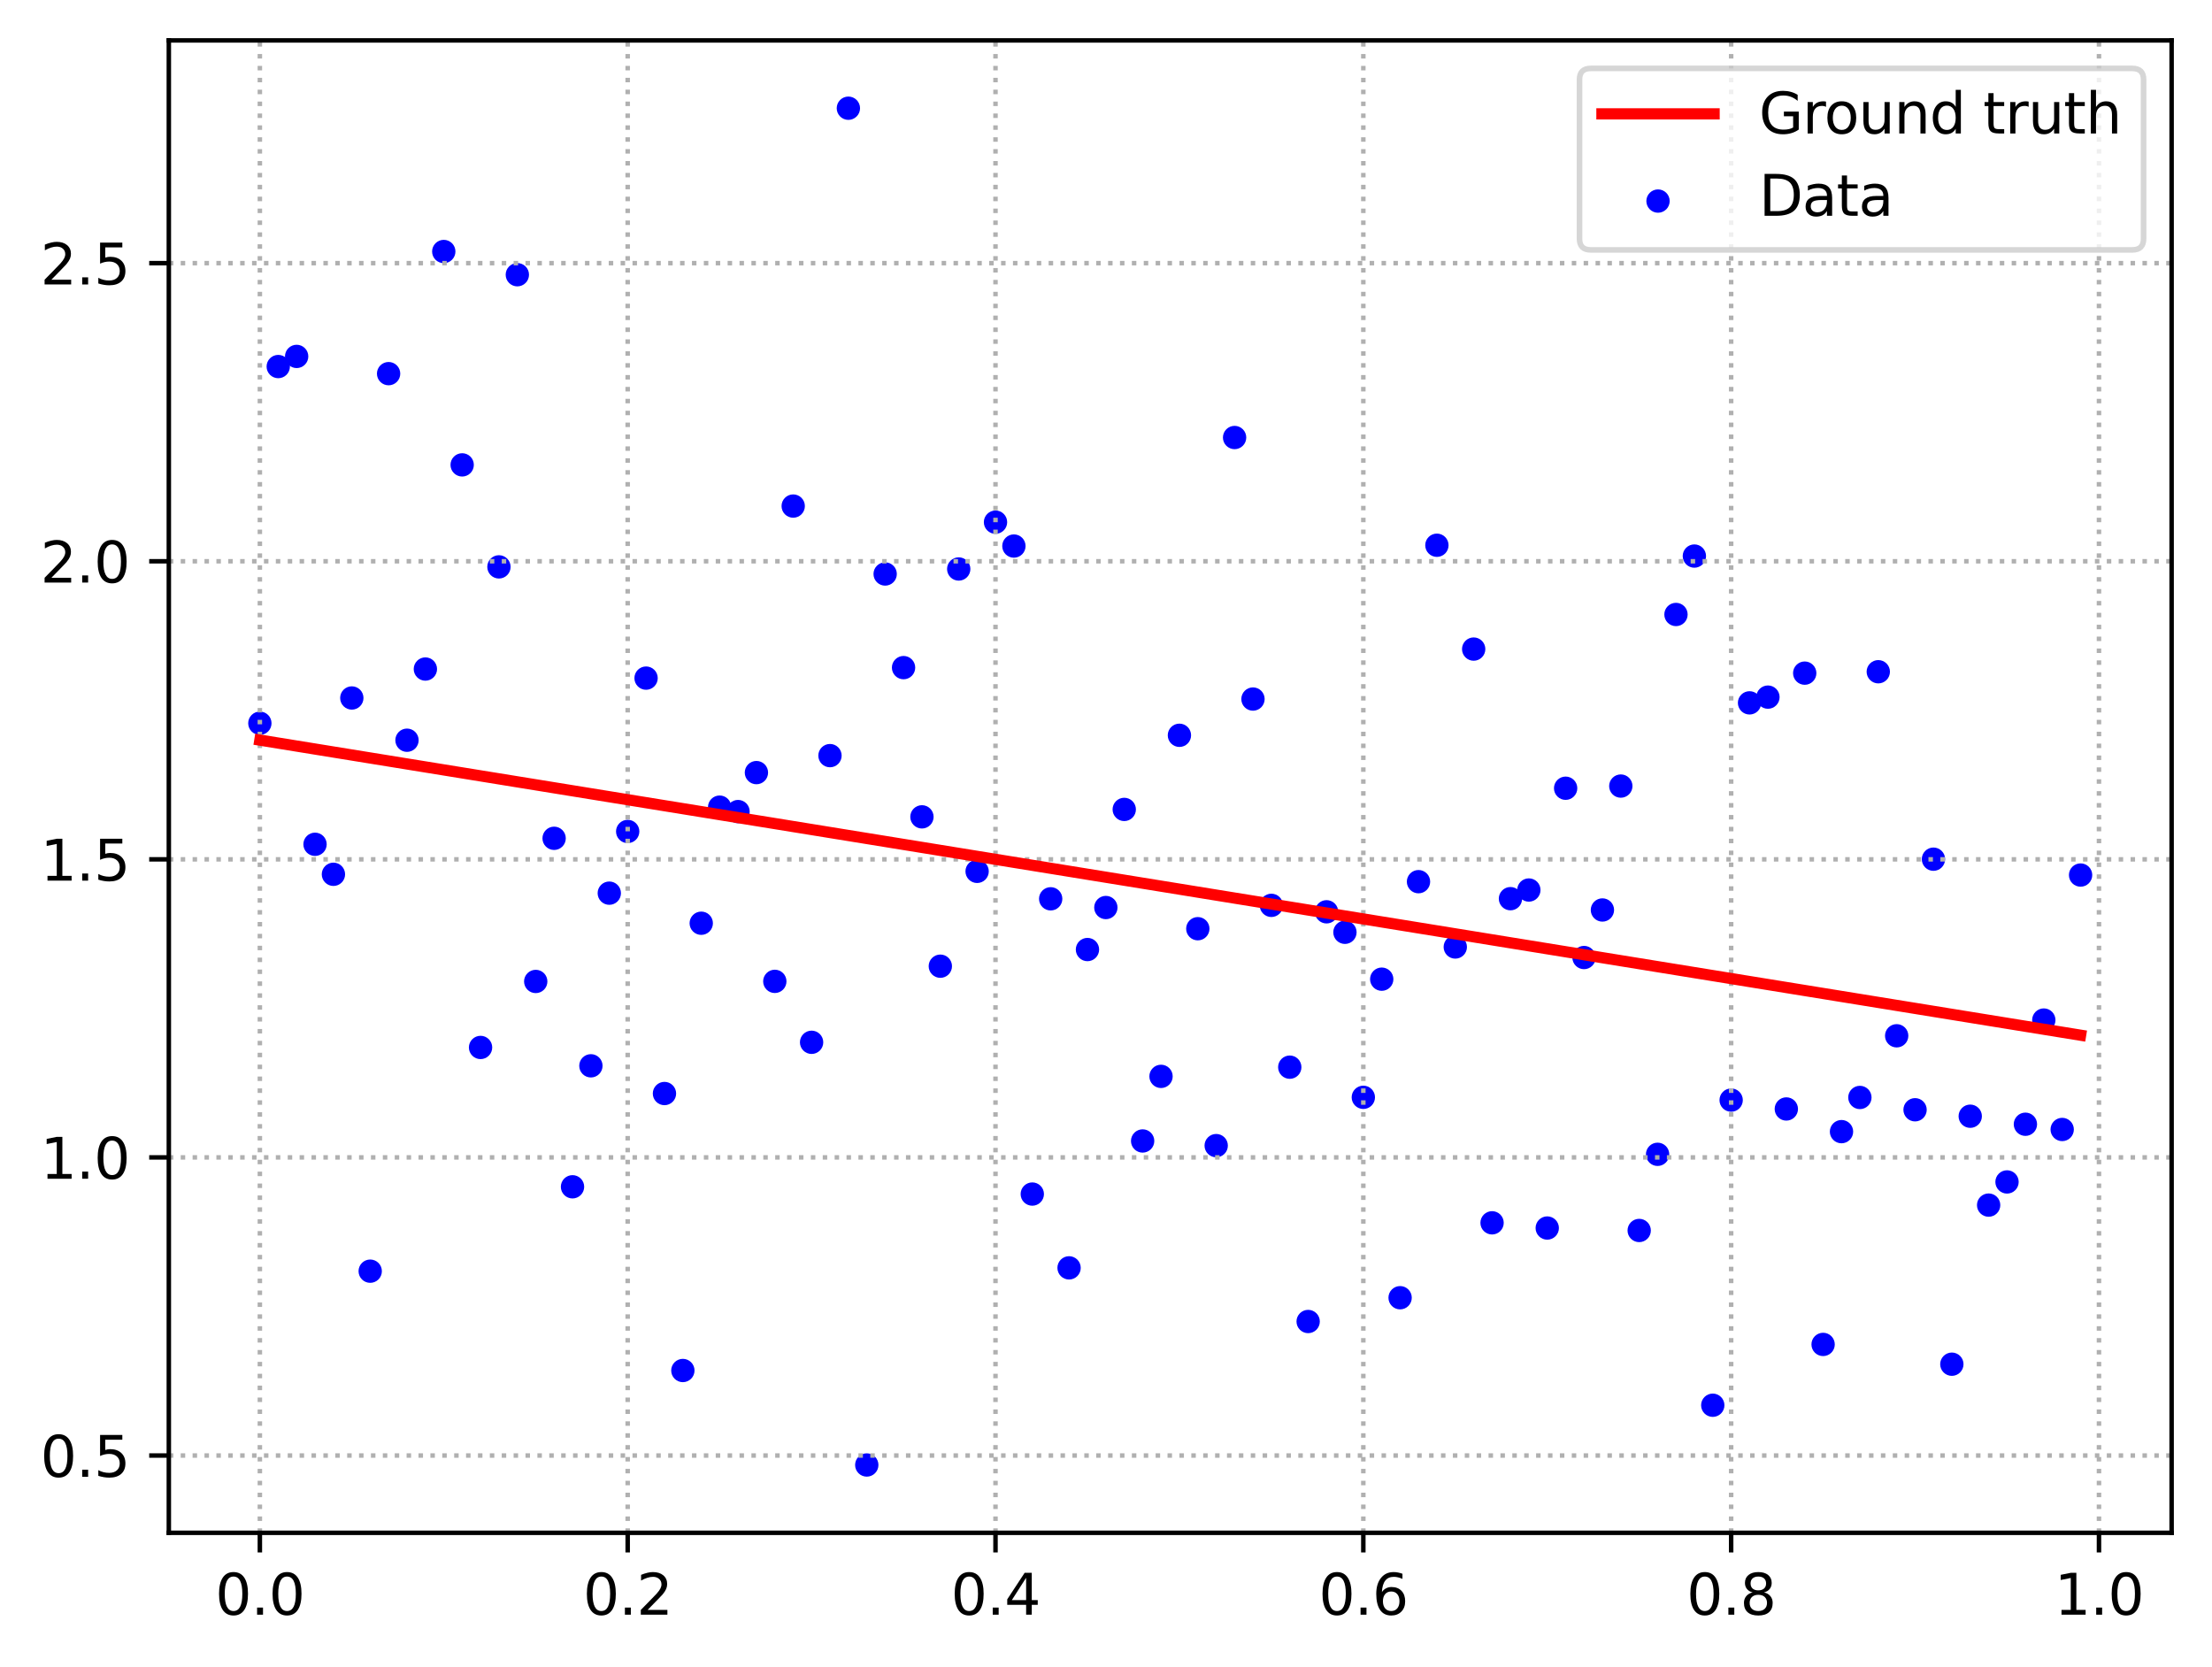 <?xml version="1.0" encoding="utf-8" standalone="no"?>
<!DOCTYPE svg PUBLIC "-//W3C//DTD SVG 1.1//EN"
  "http://www.w3.org/Graphics/SVG/1.1/DTD/svg11.dtd">
<svg xmlns:xlink="http://www.w3.org/1999/xlink" width="394.423pt" height="297.19pt" viewBox="0 0 394.423 297.19" xmlns="http://www.w3.org/2000/svg" version="1.1">
 <defs>
  <style type="text/css">*{stroke-linejoin: round; stroke-linecap: butt}</style>
 </defs>
 <g id="figure_1">
  <g id="patch_1">
   <path d="M 0 297.19 
L 394.423 297.19 
L 394.423 0 
L 0 0 
z
" style="fill: #ffffff"/>
  </g>
  <g id="axes_1">
   <g id="patch_2">
    <path d="M 30.103 273.312 
L 387.223 273.312 
L 387.223 7.2 
L 30.103 7.2 
z
" style="fill: #ffffff"/>
   </g>
   <g id="PathCollection_1">
    <defs>
     <path id="ma4a22f8381" d="M 0 1.581 
C 0.419 1.581 0.822 1.415 1.118 1.118 
C 1.415 0.822 1.581 0.419 1.581 0 
C 1.581 -0.419 1.415 -0.822 1.118 -1.118 
C 0.822 -1.415 0.419 -1.581 0 -1.581 
C -0.419 -1.581 -0.822 -1.415 -1.118 -1.118 
C -1.415 -0.822 -1.581 -0.419 -1.581 0 
C -1.581 0.419 -1.415 0.822 -1.118 1.118 
C -0.822 1.415 -0.419 1.581 0 1.581 
z
" style="stroke: #0000ff"/>
    </defs>
    <g clip-path="url(#pe22bbe81e2)">
     <use xlink:href="#ma4a22f8381" x="46.336" y="128.957" style="fill: #0000ff; stroke: #0000ff"/>
     <use xlink:href="#ma4a22f8381" x="49.615" y="65.359" style="fill: #0000ff; stroke: #0000ff"/>
     <use xlink:href="#ma4a22f8381" x="52.895" y="63.551" style="fill: #0000ff; stroke: #0000ff"/>
     <use xlink:href="#ma4a22f8381" x="56.174" y="150.543" style="fill: #0000ff; stroke: #0000ff"/>
     <use xlink:href="#ma4a22f8381" x="59.453" y="155.893" style="fill: #0000ff; stroke: #0000ff"/>
     <use xlink:href="#ma4a22f8381" x="62.733" y="124.454" style="fill: #0000ff; stroke: #0000ff"/>
     <use xlink:href="#ma4a22f8381" x="66.012" y="226.659" style="fill: #0000ff; stroke: #0000ff"/>
     <use xlink:href="#ma4a22f8381" x="69.291" y="66.624" style="fill: #0000ff; stroke: #0000ff"/>
     <use xlink:href="#ma4a22f8381" x="72.571" y="131.986" style="fill: #0000ff; stroke: #0000ff"/>
     <use xlink:href="#ma4a22f8381" x="75.85" y="119.294" style="fill: #0000ff; stroke: #0000ff"/>
     <use xlink:href="#ma4a22f8381" x="79.129" y="44.845" style="fill: #0000ff; stroke: #0000ff"/>
     <use xlink:href="#ma4a22f8381" x="82.409" y="82.89" style="fill: #0000ff; stroke: #0000ff"/>
     <use xlink:href="#ma4a22f8381" x="85.688" y="186.768" style="fill: #0000ff; stroke: #0000ff"/>
     <use xlink:href="#ma4a22f8381" x="88.967" y="101.077" style="fill: #0000ff; stroke: #0000ff"/>
     <use xlink:href="#ma4a22f8381" x="92.247" y="48.984" style="fill: #0000ff; stroke: #0000ff"/>
     <use xlink:href="#ma4a22f8381" x="95.526" y="175" style="fill: #0000ff; stroke: #0000ff"/>
     <use xlink:href="#ma4a22f8381" x="98.805" y="149.475" style="fill: #0000ff; stroke: #0000ff"/>
     <use xlink:href="#ma4a22f8381" x="102.085" y="211.613" style="fill: #0000ff; stroke: #0000ff"/>
     <use xlink:href="#ma4a22f8381" x="105.364" y="190.041" style="fill: #0000ff; stroke: #0000ff"/>
     <use xlink:href="#ma4a22f8381" x="108.643" y="159.256" style="fill: #0000ff; stroke: #0000ff"/>
     <use xlink:href="#ma4a22f8381" x="111.923" y="148.255" style="fill: #0000ff; stroke: #0000ff"/>
     <use xlink:href="#ma4a22f8381" x="115.202" y="120.913" style="fill: #0000ff; stroke: #0000ff"/>
     <use xlink:href="#ma4a22f8381" x="118.481" y="194.982" style="fill: #0000ff; stroke: #0000ff"/>
     <use xlink:href="#ma4a22f8381" x="121.761" y="244.37" style="fill: #0000ff; stroke: #0000ff"/>
     <use xlink:href="#ma4a22f8381" x="125.04" y="164.618" style="fill: #0000ff; stroke: #0000ff"/>
     <use xlink:href="#ma4a22f8381" x="128.319" y="143.921" style="fill: #0000ff; stroke: #0000ff"/>
     <use xlink:href="#ma4a22f8381" x="131.599" y="144.709" style="fill: #0000ff; stroke: #0000ff"/>
     <use xlink:href="#ma4a22f8381" x="134.878" y="137.76" style="fill: #0000ff; stroke: #0000ff"/>
     <use xlink:href="#ma4a22f8381" x="138.157" y="174.984" style="fill: #0000ff; stroke: #0000ff"/>
     <use xlink:href="#ma4a22f8381" x="141.437" y="90.235" style="fill: #0000ff; stroke: #0000ff"/>
     <use xlink:href="#ma4a22f8381" x="144.716" y="185.849" style="fill: #0000ff; stroke: #0000ff"/>
     <use xlink:href="#ma4a22f8381" x="147.995" y="134.732" style="fill: #0000ff; stroke: #0000ff"/>
     <use xlink:href="#ma4a22f8381" x="151.275" y="19.296" style="fill: #0000ff; stroke: #0000ff"/>
     <use xlink:href="#ma4a22f8381" x="154.554" y="261.216" style="fill: #0000ff; stroke: #0000ff"/>
     <use xlink:href="#ma4a22f8381" x="157.833" y="102.346" style="fill: #0000ff; stroke: #0000ff"/>
     <use xlink:href="#ma4a22f8381" x="161.113" y="119.041" style="fill: #0000ff; stroke: #0000ff"/>
     <use xlink:href="#ma4a22f8381" x="164.392" y="145.65" style="fill: #0000ff; stroke: #0000ff"/>
     <use xlink:href="#ma4a22f8381" x="167.671" y="172.279" style="fill: #0000ff; stroke: #0000ff"/>
     <use xlink:href="#ma4a22f8381" x="170.951" y="101.455" style="fill: #0000ff; stroke: #0000ff"/>
     <use xlink:href="#ma4a22f8381" x="174.23" y="155.368" style="fill: #0000ff; stroke: #0000ff"/>
     <use xlink:href="#ma4a22f8381" x="177.509" y="93.106" style="fill: #0000ff; stroke: #0000ff"/>
     <use xlink:href="#ma4a22f8381" x="180.789" y="97.364" style="fill: #0000ff; stroke: #0000ff"/>
     <use xlink:href="#ma4a22f8381" x="184.068" y="212.909" style="fill: #0000ff; stroke: #0000ff"/>
     <use xlink:href="#ma4a22f8381" x="187.347" y="160.264" style="fill: #0000ff; stroke: #0000ff"/>
     <use xlink:href="#ma4a22f8381" x="190.627" y="226.068" style="fill: #0000ff; stroke: #0000ff"/>
     <use xlink:href="#ma4a22f8381" x="193.906" y="169.309" style="fill: #0000ff; stroke: #0000ff"/>
     <use xlink:href="#ma4a22f8381" x="197.185" y="161.818" style="fill: #0000ff; stroke: #0000ff"/>
     <use xlink:href="#ma4a22f8381" x="200.465" y="144.325" style="fill: #0000ff; stroke: #0000ff"/>
     <use xlink:href="#ma4a22f8381" x="203.744" y="203.442" style="fill: #0000ff; stroke: #0000ff"/>
     <use xlink:href="#ma4a22f8381" x="207.023" y="191.924" style="fill: #0000ff; stroke: #0000ff"/>
     <use xlink:href="#ma4a22f8381" x="210.303" y="131.107" style="fill: #0000ff; stroke: #0000ff"/>
     <use xlink:href="#ma4a22f8381" x="213.582" y="165.595" style="fill: #0000ff; stroke: #0000ff"/>
     <use xlink:href="#ma4a22f8381" x="216.861" y="204.271" style="fill: #0000ff; stroke: #0000ff"/>
     <use xlink:href="#ma4a22f8381" x="220.141" y="78.012" style="fill: #0000ff; stroke: #0000ff"/>
     <use xlink:href="#ma4a22f8381" x="223.42" y="124.646" style="fill: #0000ff; stroke: #0000ff"/>
     <use xlink:href="#ma4a22f8381" x="226.699" y="161.431" style="fill: #0000ff; stroke: #0000ff"/>
     <use xlink:href="#ma4a22f8381" x="229.979" y="190.284" style="fill: #0000ff; stroke: #0000ff"/>
     <use xlink:href="#ma4a22f8381" x="233.258" y="235.633" style="fill: #0000ff; stroke: #0000ff"/>
     <use xlink:href="#ma4a22f8381" x="236.538" y="162.58" style="fill: #0000ff; stroke: #0000ff"/>
     <use xlink:href="#ma4a22f8381" x="239.817" y="166.232" style="fill: #0000ff; stroke: #0000ff"/>
     <use xlink:href="#ma4a22f8381" x="243.096" y="195.659" style="fill: #0000ff; stroke: #0000ff"/>
     <use xlink:href="#ma4a22f8381" x="246.376" y="174.593" style="fill: #0000ff; stroke: #0000ff"/>
     <use xlink:href="#ma4a22f8381" x="249.655" y="231.393" style="fill: #0000ff; stroke: #0000ff"/>
     <use xlink:href="#ma4a22f8381" x="252.934" y="157.208" style="fill: #0000ff; stroke: #0000ff"/>
     <use xlink:href="#ma4a22f8381" x="256.214" y="97.221" style="fill: #0000ff; stroke: #0000ff"/>
     <use xlink:href="#ma4a22f8381" x="259.493" y="168.854" style="fill: #0000ff; stroke: #0000ff"/>
     <use xlink:href="#ma4a22f8381" x="262.772" y="115.736" style="fill: #0000ff; stroke: #0000ff"/>
     <use xlink:href="#ma4a22f8381" x="266.052" y="218.038" style="fill: #0000ff; stroke: #0000ff"/>
     <use xlink:href="#ma4a22f8381" x="269.331" y="160.239" style="fill: #0000ff; stroke: #0000ff"/>
     <use xlink:href="#ma4a22f8381" x="272.61" y="158.695" style="fill: #0000ff; stroke: #0000ff"/>
     <use xlink:href="#ma4a22f8381" x="275.89" y="218.965" style="fill: #0000ff; stroke: #0000ff"/>
     <use xlink:href="#ma4a22f8381" x="279.169" y="140.547" style="fill: #0000ff; stroke: #0000ff"/>
     <use xlink:href="#ma4a22f8381" x="282.448" y="170.734" style="fill: #0000ff; stroke: #0000ff"/>
     <use xlink:href="#ma4a22f8381" x="285.728" y="162.255" style="fill: #0000ff; stroke: #0000ff"/>
     <use xlink:href="#ma4a22f8381" x="289.007" y="140.162" style="fill: #0000ff; stroke: #0000ff"/>
     <use xlink:href="#ma4a22f8381" x="292.286" y="219.402" style="fill: #0000ff; stroke: #0000ff"/>
     <use xlink:href="#ma4a22f8381" x="295.566" y="205.822" style="fill: #0000ff; stroke: #0000ff"/>
     <use xlink:href="#ma4a22f8381" x="298.845" y="109.566" style="fill: #0000ff; stroke: #0000ff"/>
     <use xlink:href="#ma4a22f8381" x="302.124" y="99.149" style="fill: #0000ff; stroke: #0000ff"/>
     <use xlink:href="#ma4a22f8381" x="305.404" y="250.563" style="fill: #0000ff; stroke: #0000ff"/>
     <use xlink:href="#ma4a22f8381" x="308.683" y="196.155" style="fill: #0000ff; stroke: #0000ff"/>
     <use xlink:href="#ma4a22f8381" x="311.962" y="125.324" style="fill: #0000ff; stroke: #0000ff"/>
     <use xlink:href="#ma4a22f8381" x="315.242" y="124.301" style="fill: #0000ff; stroke: #0000ff"/>
     <use xlink:href="#ma4a22f8381" x="318.521" y="197.736" style="fill: #0000ff; stroke: #0000ff"/>
     <use xlink:href="#ma4a22f8381" x="321.8" y="120.025" style="fill: #0000ff; stroke: #0000ff"/>
     <use xlink:href="#ma4a22f8381" x="325.08" y="239.719" style="fill: #0000ff; stroke: #0000ff"/>
     <use xlink:href="#ma4a22f8381" x="328.359" y="201.778" style="fill: #0000ff; stroke: #0000ff"/>
     <use xlink:href="#ma4a22f8381" x="331.638" y="195.685" style="fill: #0000ff; stroke: #0000ff"/>
     <use xlink:href="#ma4a22f8381" x="334.918" y="119.775" style="fill: #0000ff; stroke: #0000ff"/>
     <use xlink:href="#ma4a22f8381" x="338.197" y="184.688" style="fill: #0000ff; stroke: #0000ff"/>
     <use xlink:href="#ma4a22f8381" x="341.476" y="197.878" style="fill: #0000ff; stroke: #0000ff"/>
     <use xlink:href="#ma4a22f8381" x="344.756" y="153.198" style="fill: #0000ff; stroke: #0000ff"/>
     <use xlink:href="#ma4a22f8381" x="348.035" y="243.246" style="fill: #0000ff; stroke: #0000ff"/>
     <use xlink:href="#ma4a22f8381" x="351.314" y="199.03" style="fill: #0000ff; stroke: #0000ff"/>
     <use xlink:href="#ma4a22f8381" x="354.594" y="214.878" style="fill: #0000ff; stroke: #0000ff"/>
     <use xlink:href="#ma4a22f8381" x="357.873" y="210.747" style="fill: #0000ff; stroke: #0000ff"/>
     <use xlink:href="#ma4a22f8381" x="361.152" y="200.46" style="fill: #0000ff; stroke: #0000ff"/>
     <use xlink:href="#ma4a22f8381" x="364.432" y="181.882" style="fill: #0000ff; stroke: #0000ff"/>
     <use xlink:href="#ma4a22f8381" x="367.711" y="201.394" style="fill: #0000ff; stroke: #0000ff"/>
     <use xlink:href="#ma4a22f8381" x="370.99" y="156.026" style="fill: #0000ff; stroke: #0000ff"/>
    </g>
   </g>
   <g id="matplotlib.axis_1">
    <g id="xtick_1">
     <g id="line2d_1">
      <path d="M 46.336 273.312 
L 46.336 7.2 
" clip-path="url(#pe22bbe81e2)" style="fill: none; stroke-dasharray: 0.8,1.32; stroke-dashoffset: 0; stroke: #b0b0b0; stroke-width: 0.8"/>
     </g>
     <g id="line2d_2">
      <defs>
       <path id="m207446b484" d="M 0 0 
L 0 3.5 
" style="stroke: #000000; stroke-width: 0.8"/>
      </defs>
      <g>
       <use xlink:href="#m207446b484" x="46.336" y="273.312" style="stroke: #000000; stroke-width: 0.8"/>
      </g>
     </g>
     <g id="text_1">
      <!-- 0.0 -->
      <g transform="translate(38.384 287.91) scale(0.1 -0.1)">
       <defs>
        <path id="DejaVuSans-30" d="M 2034 4250 
Q 1547 4250 1301 3770 
Q 1056 3291 1056 2328 
Q 1056 1369 1301 889 
Q 1547 409 2034 409 
Q 2525 409 2770 889 
Q 3016 1369 3016 2328 
Q 3016 3291 2770 3770 
Q 2525 4250 2034 4250 
z
M 2034 4750 
Q 2819 4750 3233 4129 
Q 3647 3509 3647 2328 
Q 3647 1150 3233 529 
Q 2819 -91 2034 -91 
Q 1250 -91 836 529 
Q 422 1150 422 2328 
Q 422 3509 836 4129 
Q 1250 4750 2034 4750 
z
" transform="scale(0.016)"/>
        <path id="DejaVuSans-2e" d="M 684 794 
L 1344 794 
L 1344 0 
L 684 0 
L 684 794 
z
" transform="scale(0.016)"/>
       </defs>
       <use xlink:href="#DejaVuSans-30"/>
       <use xlink:href="#DejaVuSans-2e" x="63.623"/>
       <use xlink:href="#DejaVuSans-30" x="95.41"/>
      </g>
     </g>
    </g>
    <g id="xtick_2">
     <g id="line2d_3">
      <path d="M 111.923 273.312 
L 111.923 7.2 
" clip-path="url(#pe22bbe81e2)" style="fill: none; stroke-dasharray: 0.8,1.32; stroke-dashoffset: 0; stroke: #b0b0b0; stroke-width: 0.8"/>
     </g>
     <g id="line2d_4">
      <g>
       <use xlink:href="#m207446b484" x="111.923" y="273.312" style="stroke: #000000; stroke-width: 0.8"/>
      </g>
     </g>
     <g id="text_2">
      <!-- 0.2 -->
      <g transform="translate(103.971 287.91) scale(0.1 -0.1)">
       <defs>
        <path id="DejaVuSans-32" d="M 1228 531 
L 3431 531 
L 3431 0 
L 469 0 
L 469 531 
Q 828 903 1448 1529 
Q 2069 2156 2228 2338 
Q 2531 2678 2651 2914 
Q 2772 3150 2772 3378 
Q 2772 3750 2511 3984 
Q 2250 4219 1831 4219 
Q 1534 4219 1204 4116 
Q 875 4013 500 3803 
L 500 4441 
Q 881 4594 1212 4672 
Q 1544 4750 1819 4750 
Q 2544 4750 2975 4387 
Q 3406 4025 3406 3419 
Q 3406 3131 3298 2873 
Q 3191 2616 2906 2266 
Q 2828 2175 2409 1742 
Q 1991 1309 1228 531 
z
" transform="scale(0.016)"/>
       </defs>
       <use xlink:href="#DejaVuSans-30"/>
       <use xlink:href="#DejaVuSans-2e" x="63.623"/>
       <use xlink:href="#DejaVuSans-32" x="95.41"/>
      </g>
     </g>
    </g>
    <g id="xtick_3">
     <g id="line2d_5">
      <path d="M 177.509 273.312 
L 177.509 7.2 
" clip-path="url(#pe22bbe81e2)" style="fill: none; stroke-dasharray: 0.8,1.32; stroke-dashoffset: 0; stroke: #b0b0b0; stroke-width: 0.8"/>
     </g>
     <g id="line2d_6">
      <g>
       <use xlink:href="#m207446b484" x="177.509" y="273.312" style="stroke: #000000; stroke-width: 0.8"/>
      </g>
     </g>
     <g id="text_3">
      <!-- 0.4 -->
      <g transform="translate(169.558 287.91) scale(0.1 -0.1)">
       <defs>
        <path id="DejaVuSans-34" d="M 2419 4116 
L 825 1625 
L 2419 1625 
L 2419 4116 
z
M 2253 4666 
L 3047 4666 
L 3047 1625 
L 3713 1625 
L 3713 1100 
L 3047 1100 
L 3047 0 
L 2419 0 
L 2419 1100 
L 313 1100 
L 313 1709 
L 2253 4666 
z
" transform="scale(0.016)"/>
       </defs>
       <use xlink:href="#DejaVuSans-30"/>
       <use xlink:href="#DejaVuSans-2e" x="63.623"/>
       <use xlink:href="#DejaVuSans-34" x="95.41"/>
      </g>
     </g>
    </g>
    <g id="xtick_4">
     <g id="line2d_7">
      <path d="M 243.096 273.312 
L 243.096 7.2 
" clip-path="url(#pe22bbe81e2)" style="fill: none; stroke-dasharray: 0.8,1.32; stroke-dashoffset: 0; stroke: #b0b0b0; stroke-width: 0.8"/>
     </g>
     <g id="line2d_8">
      <g>
       <use xlink:href="#m207446b484" x="243.096" y="273.312" style="stroke: #000000; stroke-width: 0.8"/>
      </g>
     </g>
     <g id="text_4">
      <!-- 0.6 -->
      <g transform="translate(235.145 287.91) scale(0.1 -0.1)">
       <defs>
        <path id="DejaVuSans-36" d="M 2113 2584 
Q 1688 2584 1439 2293 
Q 1191 2003 1191 1497 
Q 1191 994 1439 701 
Q 1688 409 2113 409 
Q 2538 409 2786 701 
Q 3034 994 3034 1497 
Q 3034 2003 2786 2293 
Q 2538 2584 2113 2584 
z
M 3366 4563 
L 3366 3988 
Q 3128 4100 2886 4159 
Q 2644 4219 2406 4219 
Q 1781 4219 1451 3797 
Q 1122 3375 1075 2522 
Q 1259 2794 1537 2939 
Q 1816 3084 2150 3084 
Q 2853 3084 3261 2657 
Q 3669 2231 3669 1497 
Q 3669 778 3244 343 
Q 2819 -91 2113 -91 
Q 1303 -91 875 529 
Q 447 1150 447 2328 
Q 447 3434 972 4092 
Q 1497 4750 2381 4750 
Q 2619 4750 2861 4703 
Q 3103 4656 3366 4563 
z
" transform="scale(0.016)"/>
       </defs>
       <use xlink:href="#DejaVuSans-30"/>
       <use xlink:href="#DejaVuSans-2e" x="63.623"/>
       <use xlink:href="#DejaVuSans-36" x="95.41"/>
      </g>
     </g>
    </g>
    <g id="xtick_5">
     <g id="line2d_9">
      <path d="M 308.683 273.312 
L 308.683 7.2 
" clip-path="url(#pe22bbe81e2)" style="fill: none; stroke-dasharray: 0.8,1.32; stroke-dashoffset: 0; stroke: #b0b0b0; stroke-width: 0.8"/>
     </g>
     <g id="line2d_10">
      <g>
       <use xlink:href="#m207446b484" x="308.683" y="273.312" style="stroke: #000000; stroke-width: 0.8"/>
      </g>
     </g>
     <g id="text_5">
      <!-- 0.8 -->
      <g transform="translate(300.731 287.91) scale(0.1 -0.1)">
       <defs>
        <path id="DejaVuSans-38" d="M 2034 2216 
Q 1584 2216 1326 1975 
Q 1069 1734 1069 1313 
Q 1069 891 1326 650 
Q 1584 409 2034 409 
Q 2484 409 2743 651 
Q 3003 894 3003 1313 
Q 3003 1734 2745 1975 
Q 2488 2216 2034 2216 
z
M 1403 2484 
Q 997 2584 770 2862 
Q 544 3141 544 3541 
Q 544 4100 942 4425 
Q 1341 4750 2034 4750 
Q 2731 4750 3128 4425 
Q 3525 4100 3525 3541 
Q 3525 3141 3298 2862 
Q 3072 2584 2669 2484 
Q 3125 2378 3379 2068 
Q 3634 1759 3634 1313 
Q 3634 634 3220 271 
Q 2806 -91 2034 -91 
Q 1263 -91 848 271 
Q 434 634 434 1313 
Q 434 1759 690 2068 
Q 947 2378 1403 2484 
z
M 1172 3481 
Q 1172 3119 1398 2916 
Q 1625 2713 2034 2713 
Q 2441 2713 2670 2916 
Q 2900 3119 2900 3481 
Q 2900 3844 2670 4047 
Q 2441 4250 2034 4250 
Q 1625 4250 1398 4047 
Q 1172 3844 1172 3481 
z
" transform="scale(0.016)"/>
       </defs>
       <use xlink:href="#DejaVuSans-30"/>
       <use xlink:href="#DejaVuSans-2e" x="63.623"/>
       <use xlink:href="#DejaVuSans-38" x="95.41"/>
      </g>
     </g>
    </g>
    <g id="xtick_6">
     <g id="line2d_11">
      <path d="M 374.27 273.312 
L 374.27 7.2 
" clip-path="url(#pe22bbe81e2)" style="fill: none; stroke-dasharray: 0.8,1.32; stroke-dashoffset: 0; stroke: #b0b0b0; stroke-width: 0.8"/>
     </g>
     <g id="line2d_12">
      <g>
       <use xlink:href="#m207446b484" x="374.27" y="273.312" style="stroke: #000000; stroke-width: 0.8"/>
      </g>
     </g>
     <g id="text_6">
      <!-- 1.0 -->
      <g transform="translate(366.318 287.91) scale(0.1 -0.1)">
       <defs>
        <path id="DejaVuSans-31" d="M 794 531 
L 1825 531 
L 1825 4091 
L 703 3866 
L 703 4441 
L 1819 4666 
L 2450 4666 
L 2450 531 
L 3481 531 
L 3481 0 
L 794 0 
L 794 531 
z
" transform="scale(0.016)"/>
       </defs>
       <use xlink:href="#DejaVuSans-31"/>
       <use xlink:href="#DejaVuSans-2e" x="63.623"/>
       <use xlink:href="#DejaVuSans-30" x="95.41"/>
      </g>
     </g>
    </g>
   </g>
   <g id="matplotlib.axis_2">
    <g id="ytick_1">
     <g id="line2d_13">
      <path d="M 30.103 259.528 
L 387.223 259.528 
" clip-path="url(#pe22bbe81e2)" style="fill: none; stroke-dasharray: 0.8,1.32; stroke-dashoffset: 0; stroke: #b0b0b0; stroke-width: 0.8"/>
     </g>
     <g id="line2d_14">
      <defs>
       <path id="m88a6e61394" d="M 0 0 
L -3.5 0 
" style="stroke: #000000; stroke-width: 0.8"/>
      </defs>
      <g>
       <use xlink:href="#m88a6e61394" x="30.103" y="259.528" style="stroke: #000000; stroke-width: 0.8"/>
      </g>
     </g>
     <g id="text_7">
      <!-- 0.5 -->
      <g transform="translate(7.2 263.327) scale(0.1 -0.1)">
       <defs>
        <path id="DejaVuSans-35" d="M 691 4666 
L 3169 4666 
L 3169 4134 
L 1269 4134 
L 1269 2991 
Q 1406 3038 1543 3061 
Q 1681 3084 1819 3084 
Q 2600 3084 3056 2656 
Q 3513 2228 3513 1497 
Q 3513 744 3044 326 
Q 2575 -91 1722 -91 
Q 1428 -91 1123 -41 
Q 819 9 494 109 
L 494 744 
Q 775 591 1075 516 
Q 1375 441 1709 441 
Q 2250 441 2565 725 
Q 2881 1009 2881 1497 
Q 2881 1984 2565 2268 
Q 2250 2553 1709 2553 
Q 1456 2553 1204 2497 
Q 953 2441 691 2322 
L 691 4666 
z
" transform="scale(0.016)"/>
       </defs>
       <use xlink:href="#DejaVuSans-30"/>
       <use xlink:href="#DejaVuSans-2e" x="63.623"/>
       <use xlink:href="#DejaVuSans-35" x="95.41"/>
      </g>
     </g>
    </g>
    <g id="ytick_2">
     <g id="line2d_15">
      <path d="M 30.103 206.376 
L 387.223 206.376 
" clip-path="url(#pe22bbe81e2)" style="fill: none; stroke-dasharray: 0.8,1.32; stroke-dashoffset: 0; stroke: #b0b0b0; stroke-width: 0.8"/>
     </g>
     <g id="line2d_16">
      <g>
       <use xlink:href="#m88a6e61394" x="30.103" y="206.376" style="stroke: #000000; stroke-width: 0.8"/>
      </g>
     </g>
     <g id="text_8">
      <!-- 1.0 -->
      <g transform="translate(7.2 210.176) scale(0.1 -0.1)">
       <use xlink:href="#DejaVuSans-31"/>
       <use xlink:href="#DejaVuSans-2e" x="63.623"/>
       <use xlink:href="#DejaVuSans-30" x="95.41"/>
      </g>
     </g>
    </g>
    <g id="ytick_3">
     <g id="line2d_17">
      <path d="M 30.103 153.225 
L 387.223 153.225 
" clip-path="url(#pe22bbe81e2)" style="fill: none; stroke-dasharray: 0.8,1.32; stroke-dashoffset: 0; stroke: #b0b0b0; stroke-width: 0.8"/>
     </g>
     <g id="line2d_18">
      <g>
       <use xlink:href="#m88a6e61394" x="30.103" y="153.225" style="stroke: #000000; stroke-width: 0.8"/>
      </g>
     </g>
     <g id="text_9">
      <!-- 1.5 -->
      <g transform="translate(7.2 157.024) scale(0.1 -0.1)">
       <use xlink:href="#DejaVuSans-31"/>
       <use xlink:href="#DejaVuSans-2e" x="63.623"/>
       <use xlink:href="#DejaVuSans-35" x="95.41"/>
      </g>
     </g>
    </g>
    <g id="ytick_4">
     <g id="line2d_19">
      <path d="M 30.103 100.074 
L 387.223 100.074 
" clip-path="url(#pe22bbe81e2)" style="fill: none; stroke-dasharray: 0.8,1.32; stroke-dashoffset: 0; stroke: #b0b0b0; stroke-width: 0.8"/>
     </g>
     <g id="line2d_20">
      <g>
       <use xlink:href="#m88a6e61394" x="30.103" y="100.074" style="stroke: #000000; stroke-width: 0.8"/>
      </g>
     </g>
     <g id="text_10">
      <!-- 2.0 -->
      <g transform="translate(7.2 103.873) scale(0.1 -0.1)">
       <use xlink:href="#DejaVuSans-32"/>
       <use xlink:href="#DejaVuSans-2e" x="63.623"/>
       <use xlink:href="#DejaVuSans-30" x="95.41"/>
      </g>
     </g>
    </g>
    <g id="ytick_5">
     <g id="line2d_21">
      <path d="M 30.103 46.923 
L 387.223 46.923 
" clip-path="url(#pe22bbe81e2)" style="fill: none; stroke-dasharray: 0.8,1.32; stroke-dashoffset: 0; stroke: #b0b0b0; stroke-width: 0.8"/>
     </g>
     <g id="line2d_22">
      <g>
       <use xlink:href="#m88a6e61394" x="30.103" y="46.923" style="stroke: #000000; stroke-width: 0.8"/>
      </g>
     </g>
     <g id="text_11">
      <!-- 2.5 -->
      <g transform="translate(7.2 50.722) scale(0.1 -0.1)">
       <use xlink:href="#DejaVuSans-32"/>
       <use xlink:href="#DejaVuSans-2e" x="63.623"/>
       <use xlink:href="#DejaVuSans-35" x="95.41"/>
      </g>
     </g>
    </g>
   </g>
   <g id="line2d_23">
    <path d="M 46.336 131.965 
L 49.615 132.496 
L 52.895 133.028 
L 56.174 133.559 
L 59.453 134.091 
L 62.733 134.622 
L 66.012 135.154 
L 69.291 135.685 
L 72.571 136.217 
L 75.85 136.748 
L 79.129 137.28 
L 82.409 137.811 
L 85.688 138.343 
L 88.967 138.874 
L 92.247 139.406 
L 95.526 139.937 
L 98.805 140.469 
L 102.085 141 
L 105.364 141.532 
L 108.643 142.063 
L 111.923 142.595 
L 115.202 143.126 
L 118.481 143.658 
L 121.761 144.189 
L 125.04 144.721 
L 128.319 145.253 
L 131.599 145.784 
L 134.878 146.316 
L 138.157 146.847 
L 141.437 147.379 
L 144.716 147.91 
L 147.995 148.442 
L 151.275 148.973 
L 154.554 149.505 
L 157.833 150.036 
L 161.113 150.568 
L 164.392 151.099 
L 167.671 151.631 
L 170.951 152.162 
L 174.23 152.694 
L 177.509 153.225 
L 180.789 153.757 
L 184.068 154.288 
L 187.347 154.82 
L 190.627 155.351 
L 193.906 155.883 
L 197.185 156.414 
L 200.465 156.946 
L 203.744 157.477 
L 207.023 158.009 
L 210.303 158.54 
L 213.582 159.072 
L 216.861 159.603 
L 220.141 160.135 
L 223.42 160.666 
L 226.699 161.198 
L 229.979 161.729 
L 233.258 162.261 
L 236.538 162.792 
L 239.817 163.324 
L 243.096 163.855 
L 246.376 164.387 
L 249.655 164.918 
L 252.934 165.45 
L 256.214 165.981 
L 259.493 166.513 
L 262.772 167.045 
L 266.052 167.576 
L 269.331 168.108 
L 272.61 168.639 
L 275.89 169.171 
L 279.169 169.702 
L 282.448 170.234 
L 285.728 170.765 
L 289.007 171.297 
L 292.286 171.828 
L 295.566 172.36 
L 298.845 172.891 
L 302.124 173.423 
L 305.404 173.954 
L 308.683 174.486 
L 311.962 175.017 
L 315.242 175.549 
L 318.521 176.08 
L 321.8 176.612 
L 325.08 177.143 
L 328.359 177.675 
L 331.638 178.206 
L 334.918 178.738 
L 338.197 179.269 
L 341.476 179.801 
L 344.756 180.332 
L 348.035 180.864 
L 351.314 181.395 
L 354.594 181.927 
L 357.873 182.458 
L 361.152 182.99 
L 364.432 183.521 
L 367.711 184.053 
L 370.99 184.584 
" clip-path="url(#pe22bbe81e2)" style="fill: none; stroke: #ff0000; stroke-width: 2; stroke-linecap: square"/>
   </g>
   <g id="patch_3">
    <path d="M 30.103 273.312 
L 30.103 7.2 
" style="fill: none; stroke: #000000; stroke-width: 0.8; stroke-linejoin: miter; stroke-linecap: square"/>
   </g>
   <g id="patch_4">
    <path d="M 387.223 273.312 
L 387.223 7.2 
" style="fill: none; stroke: #000000; stroke-width: 0.8; stroke-linejoin: miter; stroke-linecap: square"/>
   </g>
   <g id="patch_5">
    <path d="M 30.103 273.312 
L 387.223 273.312 
" style="fill: none; stroke: #000000; stroke-width: 0.8; stroke-linejoin: miter; stroke-linecap: square"/>
   </g>
   <g id="patch_6">
    <path d="M 30.103 7.2 
L 387.223 7.2 
" style="fill: none; stroke: #000000; stroke-width: 0.8; stroke-linejoin: miter; stroke-linecap: square"/>
   </g>
   <g id="legend_1">
    <g id="patch_7">
     <path d="M 283.642 44.556 
L 380.223 44.556 
Q 382.223 44.556 382.223 42.556 
L 382.223 14.2 
Q 382.223 12.2 380.223 12.2 
L 283.642 12.2 
Q 281.642 12.2 281.642 14.2 
L 281.642 42.556 
Q 281.642 44.556 283.642 44.556 
z
" style="fill: #ffffff; opacity: 0.8; stroke: #cccccc; stroke-linejoin: miter"/>
    </g>
    <g id="line2d_24">
     <path d="M 285.642 20.298 
L 295.642 20.298 
L 305.642 20.298 
" style="fill: none; stroke: #ff0000; stroke-width: 2; stroke-linecap: square"/>
    </g>
    <g id="text_12">
     <!-- Ground truth -->
     <g transform="translate(313.642 23.798) scale(0.1 -0.1)">
      <defs>
       <path id="DejaVuSans-47" d="M 3809 666 
L 3809 1919 
L 2778 1919 
L 2778 2438 
L 4434 2438 
L 4434 434 
Q 4069 175 3628 42 
Q 3188 -91 2688 -91 
Q 1594 -91 976 548 
Q 359 1188 359 2328 
Q 359 3472 976 4111 
Q 1594 4750 2688 4750 
Q 3144 4750 3555 4637 
Q 3966 4525 4313 4306 
L 4313 3634 
Q 3963 3931 3569 4081 
Q 3175 4231 2741 4231 
Q 1884 4231 1454 3753 
Q 1025 3275 1025 2328 
Q 1025 1384 1454 906 
Q 1884 428 2741 428 
Q 3075 428 3337 486 
Q 3600 544 3809 666 
z
" transform="scale(0.016)"/>
       <path id="DejaVuSans-72" d="M 2631 2963 
Q 2534 3019 2420 3045 
Q 2306 3072 2169 3072 
Q 1681 3072 1420 2755 
Q 1159 2438 1159 1844 
L 1159 0 
L 581 0 
L 581 3500 
L 1159 3500 
L 1159 2956 
Q 1341 3275 1631 3429 
Q 1922 3584 2338 3584 
Q 2397 3584 2469 3576 
Q 2541 3569 2628 3553 
L 2631 2963 
z
" transform="scale(0.016)"/>
       <path id="DejaVuSans-6f" d="M 1959 3097 
Q 1497 3097 1228 2736 
Q 959 2375 959 1747 
Q 959 1119 1226 758 
Q 1494 397 1959 397 
Q 2419 397 2687 759 
Q 2956 1122 2956 1747 
Q 2956 2369 2687 2733 
Q 2419 3097 1959 3097 
z
M 1959 3584 
Q 2709 3584 3137 3096 
Q 3566 2609 3566 1747 
Q 3566 888 3137 398 
Q 2709 -91 1959 -91 
Q 1206 -91 779 398 
Q 353 888 353 1747 
Q 353 2609 779 3096 
Q 1206 3584 1959 3584 
z
" transform="scale(0.016)"/>
       <path id="DejaVuSans-75" d="M 544 1381 
L 544 3500 
L 1119 3500 
L 1119 1403 
Q 1119 906 1312 657 
Q 1506 409 1894 409 
Q 2359 409 2629 706 
Q 2900 1003 2900 1516 
L 2900 3500 
L 3475 3500 
L 3475 0 
L 2900 0 
L 2900 538 
Q 2691 219 2414 64 
Q 2138 -91 1772 -91 
Q 1169 -91 856 284 
Q 544 659 544 1381 
z
M 1991 3584 
L 1991 3584 
z
" transform="scale(0.016)"/>
       <path id="DejaVuSans-6e" d="M 3513 2113 
L 3513 0 
L 2938 0 
L 2938 2094 
Q 2938 2591 2744 2837 
Q 2550 3084 2163 3084 
Q 1697 3084 1428 2787 
Q 1159 2491 1159 1978 
L 1159 0 
L 581 0 
L 581 3500 
L 1159 3500 
L 1159 2956 
Q 1366 3272 1645 3428 
Q 1925 3584 2291 3584 
Q 2894 3584 3203 3211 
Q 3513 2838 3513 2113 
z
" transform="scale(0.016)"/>
       <path id="DejaVuSans-64" d="M 2906 2969 
L 2906 4863 
L 3481 4863 
L 3481 0 
L 2906 0 
L 2906 525 
Q 2725 213 2448 61 
Q 2172 -91 1784 -91 
Q 1150 -91 751 415 
Q 353 922 353 1747 
Q 353 2572 751 3078 
Q 1150 3584 1784 3584 
Q 2172 3584 2448 3432 
Q 2725 3281 2906 2969 
z
M 947 1747 
Q 947 1113 1208 752 
Q 1469 391 1925 391 
Q 2381 391 2643 752 
Q 2906 1113 2906 1747 
Q 2906 2381 2643 2742 
Q 2381 3103 1925 3103 
Q 1469 3103 1208 2742 
Q 947 2381 947 1747 
z
" transform="scale(0.016)"/>
       <path id="DejaVuSans-20" transform="scale(0.016)"/>
       <path id="DejaVuSans-74" d="M 1172 4494 
L 1172 3500 
L 2356 3500 
L 2356 3053 
L 1172 3053 
L 1172 1153 
Q 1172 725 1289 603 
Q 1406 481 1766 481 
L 2356 481 
L 2356 0 
L 1766 0 
Q 1100 0 847 248 
Q 594 497 594 1153 
L 594 3053 
L 172 3053 
L 172 3500 
L 594 3500 
L 594 4494 
L 1172 4494 
z
" transform="scale(0.016)"/>
       <path id="DejaVuSans-68" d="M 3513 2113 
L 3513 0 
L 2938 0 
L 2938 2094 
Q 2938 2591 2744 2837 
Q 2550 3084 2163 3084 
Q 1697 3084 1428 2787 
Q 1159 2491 1159 1978 
L 1159 0 
L 581 0 
L 581 4863 
L 1159 4863 
L 1159 2956 
Q 1366 3272 1645 3428 
Q 1925 3584 2291 3584 
Q 2894 3584 3203 3211 
Q 3513 2838 3513 2113 
z
" transform="scale(0.016)"/>
      </defs>
      <use xlink:href="#DejaVuSans-47"/>
      <use xlink:href="#DejaVuSans-72" x="77.49"/>
      <use xlink:href="#DejaVuSans-6f" x="116.354"/>
      <use xlink:href="#DejaVuSans-75" x="177.535"/>
      <use xlink:href="#DejaVuSans-6e" x="240.914"/>
      <use xlink:href="#DejaVuSans-64" x="304.293"/>
      <use xlink:href="#DejaVuSans-20" x="367.77"/>
      <use xlink:href="#DejaVuSans-74" x="399.557"/>
      <use xlink:href="#DejaVuSans-72" x="438.766"/>
      <use xlink:href="#DejaVuSans-75" x="479.879"/>
      <use xlink:href="#DejaVuSans-74" x="543.258"/>
      <use xlink:href="#DejaVuSans-68" x="582.467"/>
     </g>
    </g>
    <g id="PathCollection_2">
     <g>
      <use xlink:href="#ma4a22f8381" x="295.642" y="35.852" style="fill: #0000ff; stroke: #0000ff"/>
     </g>
    </g>
    <g id="text_13">
     <!-- Data -->
     <g transform="translate(313.642 38.477) scale(0.1 -0.1)">
      <defs>
       <path id="DejaVuSans-44" d="M 1259 4147 
L 1259 519 
L 2022 519 
Q 2988 519 3436 956 
Q 3884 1394 3884 2338 
Q 3884 3275 3436 3711 
Q 2988 4147 2022 4147 
L 1259 4147 
z
M 628 4666 
L 1925 4666 
Q 3281 4666 3915 4102 
Q 4550 3538 4550 2338 
Q 4550 1131 3912 565 
Q 3275 0 1925 0 
L 628 0 
L 628 4666 
z
" transform="scale(0.016)"/>
       <path id="DejaVuSans-61" d="M 2194 1759 
Q 1497 1759 1228 1600 
Q 959 1441 959 1056 
Q 959 750 1161 570 
Q 1363 391 1709 391 
Q 2188 391 2477 730 
Q 2766 1069 2766 1631 
L 2766 1759 
L 2194 1759 
z
M 3341 1997 
L 3341 0 
L 2766 0 
L 2766 531 
Q 2569 213 2275 61 
Q 1981 -91 1556 -91 
Q 1019 -91 701 211 
Q 384 513 384 1019 
Q 384 1609 779 1909 
Q 1175 2209 1959 2209 
L 2766 2209 
L 2766 2266 
Q 2766 2663 2505 2880 
Q 2244 3097 1772 3097 
Q 1472 3097 1187 3025 
Q 903 2953 641 2809 
L 641 3341 
Q 956 3463 1253 3523 
Q 1550 3584 1831 3584 
Q 2591 3584 2966 3190 
Q 3341 2797 3341 1997 
z
" transform="scale(0.016)"/>
      </defs>
      <use xlink:href="#DejaVuSans-44"/>
      <use xlink:href="#DejaVuSans-61" x="77.002"/>
      <use xlink:href="#DejaVuSans-74" x="138.281"/>
      <use xlink:href="#DejaVuSans-61" x="177.49"/>
     </g>
    </g>
   </g>
  </g>
 </g>
 <defs>
  <clipPath id="pe22bbe81e2">
   <rect x="30.103" y="7.2" width="357.12" height="266.112"/>
  </clipPath>
 </defs>
</svg>